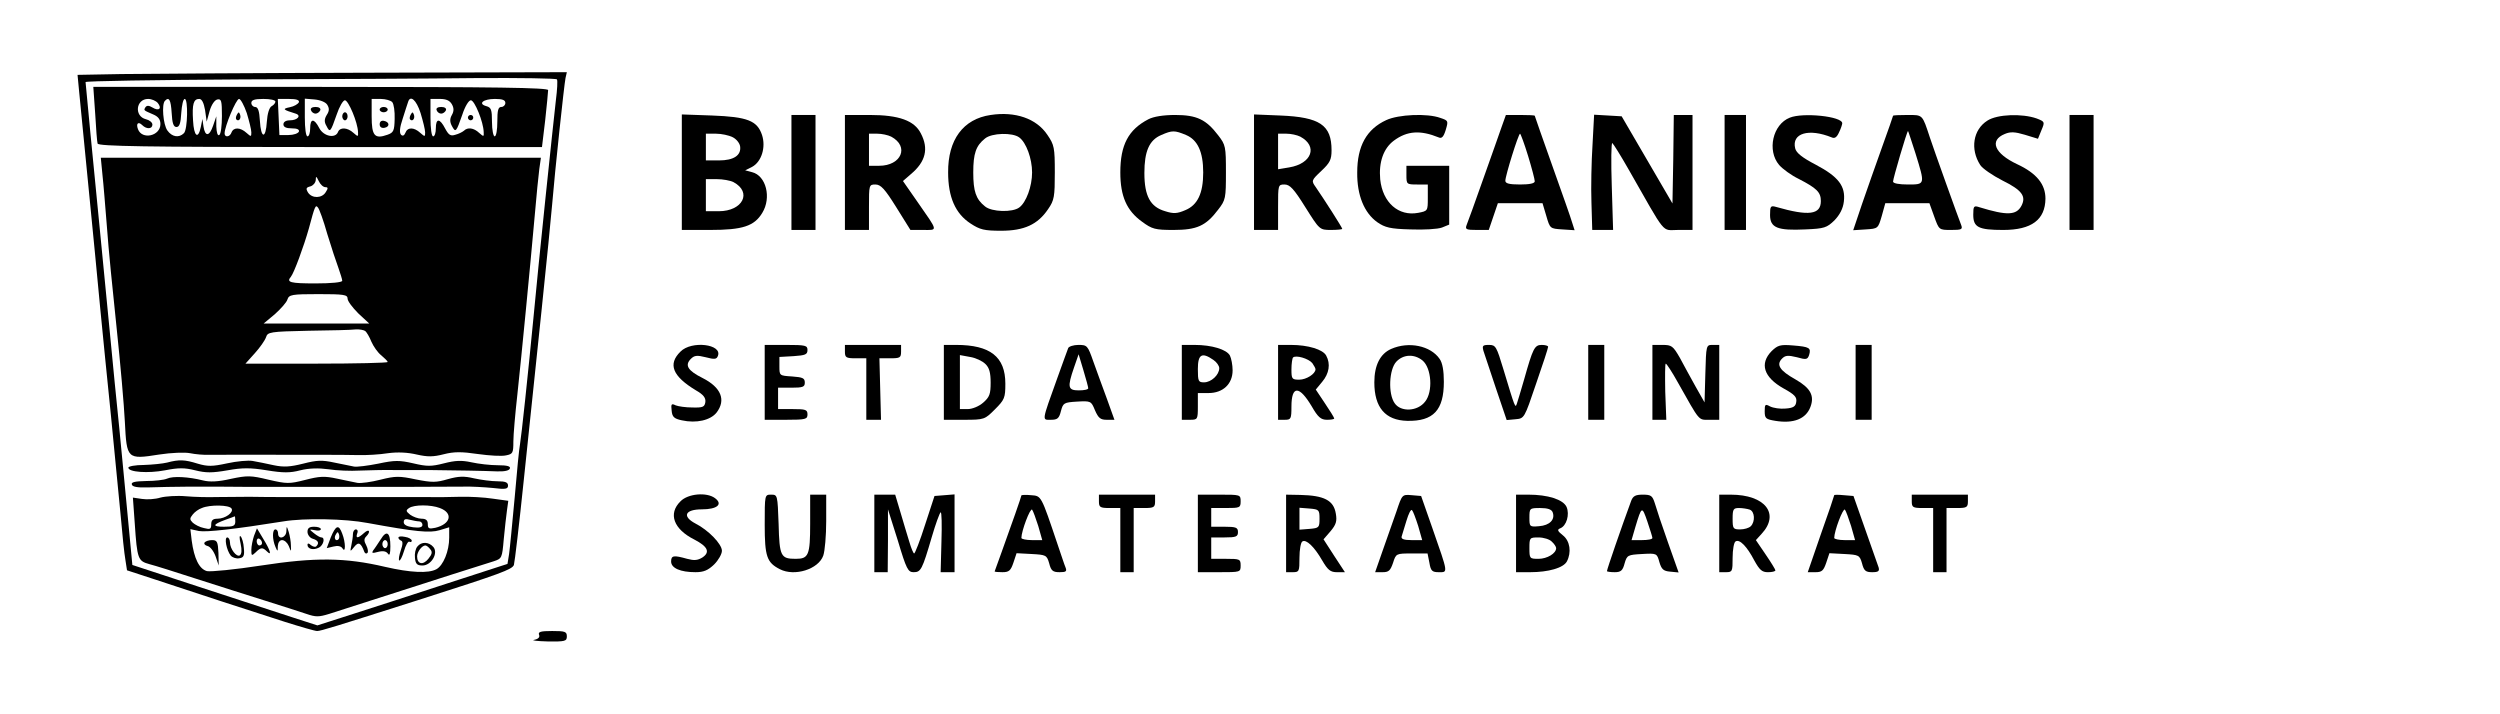 <?xml version="1.0" standalone="no"?>
<!DOCTYPE svg PUBLIC "-//W3C//DTD SVG 20010904//EN"
 "http://www.w3.org/TR/2001/REC-SVG-20010904/DTD/svg10.dtd">
<svg version="1.0" xmlns="http://www.w3.org/2000/svg"
 width="935pt" height="267pt" viewBox="0 0 935 267"
 preserveAspectRatio="xMidYMid meet">

<g transform="translate(0,267) scale(0.1,-0.1)"
fill="#000000" stroke="none">
<path d="M453 2393 l-163 -3 6 -63 c3 -34 19 -195 35 -357 16 -162 36 -367 44
-455 9 -88 26 -268 40 -400 13 -132 29 -298 36 -370 6 -71 14 -147 18 -169 l6
-39 110 -36 c61 -20 169 -56 240 -79 72 -23 179 -58 238 -77 60 -19 115 -35
123 -35 14 0 68 17 379 116 310 99 350 114 357 131 3 10 20 153 37 318 17 165
47 449 66 630 19 182 37 362 40 400 10 122 45 449 50 473 l5 22 -752 -2 c-414
-1 -826 -4 -915 -5z m1630 -20 c3 -5 1 -39 -4 -78 -10 -87 -66 -619 -84 -815
-21 -218 -45 -442 -50 -470 -3 -14 -12 -104 -20 -200 -9 -96 -18 -192 -21
-212 l-6 -37 -222 -72 c-121 -40 -281 -91 -355 -115 l-134 -43 -96 31 c-53 17
-208 68 -346 113 l-250 82 -17 179 c-9 98 -24 249 -32 334 -9 85 -25 250 -36
365 -11 116 -27 278 -35 360 -24 244 -55 561 -55 568 0 4 262 8 583 10 320 1
716 3 879 5 163 1 299 -1 301 -5z"/>
<path d="M356 2245 c3 -55 7 -106 9 -112 4 -10 179 -13 833 -13 l829 0 12 100
c6 56 11 106 11 113 0 9 -190 12 -850 12 l-851 0 7 -100z m234 40 c17 -21 4
-32 -20 -17 -13 8 -21 8 -26 1 -7 -12 -8 -11 29 -27 19 -8 27 -19 27 -36 0
-45 -69 -60 -84 -19 -8 21 1 30 16 15 16 -16 38 -15 38 2 0 8 -11 17 -24 20
-45 11 -38 76 8 76 13 0 29 -7 36 -15z m52 -37 c2 -39 7 -53 18 -53 11 0 16
14 18 53 2 28 7 52 13 52 13 0 11 -114 -3 -128 -19 -19 -45 -14 -62 10 -16 22
-22 99 -9 111 15 16 22 4 25 -45z m125 10 l6 -43 11 40 c7 24 19 41 29 43 15
3 17 -5 17 -62 0 -36 -4 -68 -10 -71 -6 -4 -10 9 -11 32 l0 38 -12 -35 c-14
-41 -30 -42 -36 -3 l-4 28 -6 -30 c-10 -48 -26 -35 -29 24 -4 62 2 81 23 81
10 0 17 -14 22 -42z m156 -11 c9 -30 17 -62 17 -72 0 -17 -1 -17 -18 -2 -23
21 -48 22 -56 2 -6 -18 -26 -20 -26 -4 0 26 43 129 54 129 6 0 19 -24 29 -53z
m107 43 c0 -5 -6 -13 -14 -17 -9 -5 -16 -28 -18 -58 -4 -66 -22 -64 -26 3 -2
37 -7 52 -18 52 -7 0 -14 7 -14 15 0 11 12 15 45 15 25 0 45 -4 45 -10z m88
-2 c-3 -7 -18 -16 -34 -19 -29 -6 -27 -9 22 -24 22 -7 7 -25 -22 -25 -15 0
-24 -6 -24 -15 0 -10 10 -15 31 -15 20 0 29 -4 27 -12 -3 -7 -20 -13 -39 -13
l-34 0 -3 68 -3 67 41 0 c29 0 40 -4 38 -12z m106 -10 c8 -13 8 -23 -2 -38 -9
-15 -10 -26 -1 -41 13 -26 15 -24 38 42 10 30 24 54 31 54 13 0 48 -83 49
-119 1 -18 0 -18 -17 -3 -23 21 -51 22 -58 3 -10 -25 -54 -16 -70 15 -19 37
-34 37 -34 -1 0 -16 -4 -30 -10 -30 -6 0 -10 30 -10 71 l0 70 36 -3 c22 -2 42
-10 48 -20z m243 10 c6 -7 10 -35 9 -63 -1 -44 -4 -51 -27 -59 -48 -17 -59 -4
-59 69 l0 65 34 0 c18 0 38 -6 43 -12z m106 -41 c9 -30 17 -62 17 -72 0 -17
-1 -17 -18 -2 -24 22 -48 22 -56 0 -4 -10 -10 -13 -16 -7 -7 7 -5 28 6 60 9
27 17 55 20 62 8 28 31 9 47 -41z m117 33 c8 -14 8 -26 0 -40 -8 -14 -8 -26 0
-41 14 -26 16 -24 39 42 10 31 24 54 32 54 14 0 47 -81 48 -119 1 -18 0 -18
-17 -3 -20 19 -43 22 -57 8 -6 -5 -20 -12 -32 -15 -18 -6 -25 -1 -38 23 -20
39 -35 40 -35 1 0 -16 -4 -30 -10 -30 -6 0 -10 30 -10 70 l0 70 35 0 c24 0 37
-6 45 -20z m200 5 c0 -8 -7 -15 -15 -15 -12 0 -15 -13 -15 -55 0 -30 -4 -55
-10 -55 -5 0 -10 24 -10 54 0 46 -3 54 -21 59 -33 9 -12 27 32 27 28 0 39 -4
39 -15z"/>
<path d="M886 2241 c-4 -7 -5 -15 -2 -18 9 -9 19 4 14 18 -4 11 -6 11 -12 0z"/>
<path d="M1163 2258 c2 -7 10 -13 17 -13 7 0 15 6 18 13 2 7 -5 12 -18 12 -13
0 -20 -5 -17 -12z"/>
<path d="M1280 2235 c0 -8 5 -15 10 -15 6 0 10 7 10 15 0 8 -4 15 -10 15 -5 0
-10 -7 -10 -15z"/>
<path d="M1420 2260 c0 -5 7 -10 15 -10 8 0 15 5 15 10 0 6 -7 10 -15 10 -8 0
-15 -4 -15 -10z"/>
<path d="M1420 2205 c0 -10 7 -15 18 -13 21 4 19 22 -2 26 -10 2 -16 -3 -16
-13z"/>
<path d="M1536 2241 c-4 -7 -5 -15 -2 -18 9 -9 19 4 14 18 -4 11 -6 11 -12 0z"/>
<path d="M1633 2258 c2 -7 10 -13 17 -13 7 0 15 6 18 13 2 7 -5 12 -18 12 -13
0 -20 -5 -17 -12z"/>
<path d="M1750 2230 c0 -5 5 -10 10 -10 6 0 10 5 10 10 0 6 -4 10 -10 10 -5 0
-10 -4 -10 -10z"/>
<path d="M383 2018 c4 -35 11 -124 17 -198 5 -74 22 -243 36 -375 14 -132 28
-291 31 -353 7 -139 8 -141 128 -122 45 7 97 9 116 5 19 -4 52 -7 74 -6 47 0
196 1 278 0 31 0 93 0 137 0 44 0 106 0 138 -1 31 -1 82 2 113 7 37 5 74 3
108 -5 40 -9 61 -9 100 1 39 10 67 10 128 1 43 -6 90 -9 106 -5 25 5 27 9 27
52 0 25 7 105 15 176 16 149 48 479 65 670 6 72 14 149 17 173 l6 42 -823 0
-823 0 6 -62z m834 -48 c10 0 11 -4 1 -19 -14 -23 -51 -24 -66 -1 -9 15 -7 19
9 23 10 3 19 13 20 24 0 15 2 15 11 -4 6 -13 17 -23 25 -23z m7 -175 c15 -49
34 -107 42 -128 7 -20 14 -42 14 -47 0 -6 -41 -10 -100 -10 -95 0 -110 4 -92
25 12 15 48 113 67 180 23 86 25 90 34 79 5 -5 21 -49 35 -99z m76 -242 c0 -9
18 -33 40 -55 l41 -38 -197 0 -198 0 42 35 c22 20 44 44 47 55 6 18 16 20 116
20 95 0 109 -2 109 -17z m66 -121 c5 -4 16 -22 23 -40 8 -18 24 -41 37 -51 13
-11 24 -22 24 -25 0 -3 -120 -6 -266 -6 l-266 0 35 39 c19 21 38 48 42 60 6
19 14 21 158 24 84 1 163 3 177 5 14 1 30 -2 36 -6z"/>
<path d="M625 940 c-16 -4 -56 -8 -87 -9 -32 0 -58 -5 -58 -10 0 -17 74 -22
137 -10 51 10 73 10 113 0 40 -10 63 -10 121 0 56 10 85 10 147 0 61 -10 87
-10 125 0 32 8 68 9 105 4 31 -5 84 -7 117 -5 33 1 92 3 130 2 39 0 97 0 130
0 101 -1 208 -3 254 -5 28 -1 46 3 48 11 3 8 -10 12 -45 12 -28 0 -72 5 -99
11 -37 8 -60 7 -103 -4 -47 -12 -63 -12 -114 0 -52 12 -70 12 -131 -1 -40 -8
-81 -13 -91 -11 -10 2 -44 9 -74 15 -46 10 -65 9 -116 -4 -48 -12 -72 -14
-110 -6 -27 6 -62 13 -79 16 -16 3 -60 -1 -96 -9 -55 -12 -73 -12 -110 -1 -48
15 -69 16 -114 4z"/>
<path d="M625 880 c-11 -5 -46 -9 -78 -9 -42 -1 -57 -4 -54 -13 2 -9 22 -12
58 -11 101 3 180 4 389 2 41 0 104 0 140 0 36 0 97 0 135 0 39 0 98 0 133 0
34 0 98 0 142 0 86 0 159 1 243 1 28 1 78 -2 110 -5 48 -6 57 -4 57 9 0 12
-10 16 -39 16 -22 0 -61 5 -88 11 -38 9 -58 8 -98 -3 -44 -13 -59 -13 -120 -1
-61 13 -76 13 -132 -1 -35 -9 -73 -14 -86 -12 -12 2 -47 10 -77 16 -46 10 -65
9 -119 -5 -59 -15 -68 -15 -137 1 -66 16 -79 16 -141 3 -47 -11 -79 -12 -103
-6 -55 14 -113 17 -135 7z"/>
<path d="M600 809 c-19 -6 -50 -8 -69 -5 l-34 5 7 -97 c9 -134 12 -140 55
-152 20 -5 99 -30 176 -55 77 -25 192 -61 255 -81 63 -20 133 -42 156 -50 35
-12 46 -12 85 0 442 142 589 189 616 197 30 10 31 12 37 82 4 40 9 88 12 108
l5 36 -58 8 c-32 5 -87 8 -123 7 -36 -1 -90 -2 -120 -1 -74 0 -148 0 -250 0
-47 0 -111 0 -142 0 -32 0 -92 0 -133 0 -41 0 -105 0 -142 1 -38 0 -93 -1
-123 -1 -30 -1 -82 0 -115 3 -33 3 -76 0 -95 -5z m266 -41 c9 -14 -23 -38 -53
-38 -17 0 -23 -6 -23 -21 0 -18 -4 -20 -27 -14 -16 3 -34 13 -42 20 -12 12
-12 16 0 31 7 9 22 20 34 24 30 13 103 12 111 -2z m779 2 c51 -19 41 -60 -17
-74 -24 -5 -28 -3 -28 14 0 14 -7 20 -23 20 -13 0 -32 7 -43 15 -16 13 -17 16
-4 25 19 13 81 13 115 0z m-765 -50 c0 -17 -7 -20 -42 -20 -45 0 -44 8 5 26
18 6 33 12 35 13 1 0 2 -8 2 -19z m495 -6 c180 -33 232 -38 269 -27 l36 11 0
-39 c0 -50 -22 -104 -48 -118 -30 -16 -97 -13 -192 9 -149 35 -261 36 -463 5
-97 -15 -189 -24 -203 -21 -29 8 -48 47 -57 114 l-5 43 32 -7 c28 -5 135 7
316 36 78 13 232 10 315 -6z m193 6 c6 0 12 -6 12 -13 0 -9 -11 -12 -35 -9
-23 3 -35 9 -35 19 0 11 6 14 23 9 12 -3 28 -6 35 -6z"/>
<path d="M1071 683 c-1 -25 -31 -33 -31 -8 0 8 -4 15 -10 15 -12 0 -12 -37 0
-65 8 -19 9 -19 9 3 1 13 7 22 16 22 9 0 20 -10 25 -22 9 -23 9 -23 8 2 0 14
-4 36 -8 50 -8 24 -8 24 -9 3z"/>
<path d="M1150 681 c0 -11 9 -23 20 -26 20 -6 25 -16 13 -28 -3 -4 -12 -2 -20
4 -8 8 -13 8 -13 1 0 -15 22 -21 43 -10 17 9 24 38 9 38 -5 0 -17 7 -28 16
-19 15 -18 15 4 11 12 -3 22 -1 22 4 0 5 -11 9 -25 9 -18 0 -25 -5 -25 -19z"/>
<path d="M1237 660 l-15 -40 25 6 c16 4 28 2 34 -7 12 -20 12 22 -1 55 -13 36
-24 32 -43 -14z m29 -7 c-10 -10 -19 5 -10 18 6 11 8 11 12 0 2 -7 1 -15 -2
-18z"/>
<path d="M950 666 c-5 -15 -10 -39 -10 -52 0 -23 1 -24 16 -10 19 19 26 20 42
4 20 -20 13 4 -13 46 l-24 40 -11 -28z m30 -27 c0 -5 -4 -9 -10 -9 -5 0 -10 7
-10 16 0 8 5 12 10 9 6 -3 10 -10 10 -16z"/>
<path d="M1320 673 c0 -10 -3 -29 -6 -43 -5 -24 -5 -25 11 -5 16 20 25 15 38
-20 3 -5 7 -7 11 -3 4 3 2 16 -4 28 -9 16 -9 25 -1 33 19 19 12 31 -7 14 -23
-21 -33 -22 -26 -2 4 8 1 15 -5 15 -6 0 -11 -8 -11 -17z"/>
<path d="M1424 653 c-10 -15 -22 -34 -28 -41 -7 -11 -4 -12 18 -6 19 5 31 2
37 -7 6 -9 9 0 9 28 0 52 -14 62 -36 26z m26 -18 c0 -8 -4 -15 -10 -15 -5 0
-10 7 -10 15 0 8 5 15 10 15 6 0 10 -7 10 -15z"/>
<path d="M900 636 c5 -23 4 -38 -3 -43 -12 -8 -37 24 -37 49 0 10 -5 18 -10
18 -12 0 -3 -48 13 -68 6 -7 20 -12 31 -10 17 2 21 9 18 38 -1 19 -7 39 -12
44 -5 5 -5 -7 0 -28z"/>
<path d="M1490 659 c0 -4 5 -9 10 -11 7 -2 7 -14 -1 -36 -6 -18 -9 -35 -6 -38
3 -3 11 12 18 35 6 22 16 38 20 35 5 -3 9 -1 9 4 0 5 -11 12 -25 14 -14 3 -25
2 -25 -3z"/>
<path d="M765 641 c-3 -5 2 -11 11 -13 10 -2 23 -19 30 -38 l12 -35 -1 47 c-2
42 -5 48 -24 48 -12 0 -24 -4 -28 -9z"/>
<path d="M1561 626 c-7 -8 -11 -27 -9 -43 2 -22 8 -28 28 -28 33 0 60 46 41
69 -17 20 -45 21 -60 2z m48 -10 c9 -10 7 -19 -7 -36 -20 -25 -42 -20 -42 9 0
17 18 41 31 41 4 0 12 -6 18 -14z"/>
<path d="M3705 2240 c-103 -15 -160 -93 -159 -215 0 -92 27 -154 84 -191 35
-23 51 -27 114 -27 86 0 137 23 176 81 23 33 25 47 25 137 0 93 -2 103 -28
141 -41 61 -120 88 -212 74z m107 -84 c26 -19 48 -79 48 -131 0 -52 -22 -112
-48 -131 -25 -19 -103 -17 -128 4 -34 27 -44 56 -44 127 0 71 10 100 44 127
25 21 103 23 128 4z"/>
<path d="M2550 2026 l0 -216 106 0 c121 0 165 14 195 64 35 57 14 139 -38 152
l-26 7 26 13 c35 19 52 73 37 119 -18 54 -55 68 -187 73 l-113 4 0 -216z m190
131 c14 -7 26 -22 28 -34 5 -34 -24 -53 -79 -53 l-49 0 0 50 0 50 38 0 c20 0
48 -6 62 -13z m3 -168 c71 -38 35 -109 -55 -109 l-48 0 0 60 0 60 41 0 c22 0
50 -5 62 -11z"/>
<path d="M2960 2025 l0 -215 45 0 45 0 0 215 0 215 -45 0 -45 0 0 -215z"/>
<path d="M3160 2025 l0 -215 45 0 45 0 0 85 c0 83 0 85 24 85 20 0 35 -16 78
-85 l53 -85 48 0 c55 0 57 -8 -21 104 l-55 79 30 26 c55 46 67 95 37 152 -24
48 -82 69 -191 69 l-93 0 0 -215z m173 134 c69 -37 38 -109 -45 -109 l-38 0 0
60 0 60 31 0 c17 0 40 -5 52 -11z"/>
<path d="M4295 2224 c-75 -39 -105 -96 -105 -199 0 -89 24 -143 81 -184 38
-28 49 -31 118 -31 87 0 121 15 167 76 28 36 29 43 29 139 0 96 -1 103 -29
139 -45 59 -80 76 -161 76 -44 0 -81 -6 -100 -16z m141 -59 c43 -18 64 -63 64
-140 0 -78 -21 -122 -67 -141 -30 -13 -44 -14 -75 -4 -56 16 -78 57 -78 143 0
81 18 123 63 142 41 18 50 18 93 0z"/>
<path d="M4690 2026 l0 -216 45 0 45 0 0 85 c0 83 0 85 24 85 20 0 35 -16 78
-85 53 -84 53 -85 96 -85 23 0 42 2 42 4 0 5 -68 111 -99 156 -17 24 -17 25
21 61 32 30 38 42 38 77 0 94 -43 124 -192 130 l-98 4 0 -216z m173 133 c67
-36 43 -101 -41 -115 l-42 -7 0 67 0 66 31 0 c17 0 40 -5 52 -11z"/>
<path d="M5185 2221 c-74 -34 -109 -97 -109 -196 -1 -85 26 -151 75 -186 29
-20 48 -25 124 -27 50 -2 102 1 118 7 l27 11 0 110 0 110 -80 0 -80 0 0 -35
c0 -34 1 -35 40 -35 l40 0 0 -50 c0 -49 0 -49 -36 -56 -74 -14 -133 39 -142
125 -6 64 12 116 51 145 50 37 99 40 168 12 11 -5 18 2 26 28 10 34 10 35 -20
45 -49 18 -157 13 -202 -8z"/>
<path d="M5617 2198 c-8 -24 -40 -113 -70 -198 -30 -85 -58 -163 -62 -172 -6
-16 -1 -18 38 -18 l45 0 17 50 17 50 84 0 83 0 14 -47 c14 -48 14 -48 60 -51
l46 -3 -9 28 c-4 15 -38 111 -74 212 -36 102 -66 186 -66 188 0 2 -24 3 -54 3
l-54 0 -15 -42z m98 -111 c14 -46 25 -88 25 -95 0 -8 -19 -12 -55 -12 -41 0
-55 4 -55 14 0 19 49 176 55 176 2 0 16 -37 30 -83z"/>
<path d="M5956 2128 c-4 -62 -6 -159 -4 -215 l3 -103 39 0 39 0 -5 165 c-3 90
-2 162 2 160 4 -3 31 -46 60 -97 145 -254 123 -228 186 -228 l54 0 0 215 0
215 -35 0 -35 0 -2 -166 -3 -165 -95 163 -95 163 -51 3 -52 3 -6 -113z"/>
<path d="M6450 2025 l0 -215 40 0 40 0 0 215 0 215 -40 0 -40 0 0 -215z"/>
<path d="M6694 2230 c-64 -25 -86 -123 -40 -177 13 -15 46 -39 73 -52 68 -35
83 -50 83 -83 0 -51 -45 -57 -167 -22 -21 6 -23 3 -23 -30 0 -48 28 -59 132
-54 71 3 80 6 109 34 20 21 32 44 35 70 7 58 -20 93 -105 138 -50 26 -73 44
-77 61 -14 57 51 76 137 41 11 -5 19 1 27 19 7 14 12 30 12 34 0 26 -147 41
-196 21z"/>
<path d="M7080 2237 c0 -1 -18 -54 -41 -117 -23 -63 -56 -159 -75 -213 l-33
-98 47 3 c46 3 46 3 60 51 l13 47 83 0 82 0 18 -50 c18 -50 18 -50 63 -50 39
0 44 2 38 18 -9 22 -104 287 -117 327 -29 88 -26 85 -84 85 -30 0 -54 -1 -54
-3z m84 -141 c36 -117 37 -116 -29 -116 -32 0 -55 4 -55 11 0 11 52 189 56
189 1 0 13 -38 28 -84z"/>
<path d="M7433 2219 c-54 -34 -65 -107 -27 -166 8 -13 46 -39 83 -58 73 -36
90 -59 71 -95 -19 -35 -53 -37 -157 -5 -21 7 -23 4 -23 -28 0 -47 19 -57 112
-57 106 0 157 38 158 117 0 54 -33 95 -106 129 -85 40 -105 89 -46 113 21 9
38 8 75 -3 l49 -15 13 32 c13 31 13 32 -18 44 -54 19 -147 16 -184 -8z"/>
<path d="M7740 2025 l0 -215 45 0 45 0 0 215 0 215 -45 0 -45 0 0 -215z"/>
<path d="M2545 1355 c-48 -47 -30 -92 58 -145 28 -16 37 -28 35 -44 -3 -18 -9
-21 -48 -20 -25 0 -53 4 -63 8 -16 8 -18 5 -15 -20 2 -23 9 -30 38 -36 54 -12
107 0 130 29 36 47 17 94 -52 129 -56 28 -68 48 -44 72 13 13 23 14 55 6 34
-9 41 -8 46 5 17 44 -99 58 -140 16z"/>
<path d="M2860 1240 l0 -140 80 0 c73 0 80 2 80 20 0 18 -7 20 -55 20 l-55 0
0 40 0 40 50 0 c43 0 50 3 50 19 0 17 -8 20 -47 23 -48 3 -48 3 -48 38 l0 35
53 3 c44 3 52 6 52 23 0 17 -7 19 -80 19 l-80 0 0 -140z"/>
<path d="M3160 1355 c0 -22 4 -25 40 -25 l40 0 0 -115 0 -115 28 0 27 0 -3
115 -3 115 40 0 c37 0 41 2 41 25 l0 25 -105 0 -105 0 0 -25z"/>
<path d="M3530 1240 l0 -140 76 0 c75 0 77 1 115 39 36 36 39 43 39 96 0 101
-57 145 -184 145 l-46 0 0 -140z m155 69 c15 -14 20 -33 20 -70 0 -43 -4 -54
-28 -75 -16 -14 -41 -24 -58 -24 l-29 0 0 101 0 101 38 -7 c20 -3 46 -15 57
-26z"/>
<path d="M3995 1368 c-3 -7 -21 -58 -41 -113 -59 -164 -57 -155 -24 -155 25 0
31 5 38 33 8 30 11 32 60 35 52 3 53 2 67 -32 13 -30 21 -36 44 -36 l29 0 -28
78 c-16 42 -38 105 -51 140 -21 60 -23 62 -56 62 -18 0 -36 -6 -38 -12z m75
-150 c0 -5 -16 -8 -35 -8 -41 0 -44 11 -18 86 l17 49 18 -60 c10 -33 18 -63
18 -67z"/>
<path d="M4420 1240 l0 -140 30 0 c29 0 30 1 30 50 l0 50 40 0 c54 0 90 34 90
85 0 20 -5 45 -10 55 -12 23 -68 40 -132 40 l-48 0 0 -140z m118 84 c12 -8 22
-22 22 -31 0 -25 -30 -53 -57 -53 -21 0 -23 4 -23 50 0 55 15 64 58 34z"/>
<path d="M4780 1240 l0 -140 25 0 c23 0 25 3 25 49 0 80 29 80 76 1 23 -40 34
-50 57 -50 15 0 27 2 27 5 0 3 -16 29 -35 57 l-34 51 24 29 c26 31 32 67 15
98 -12 23 -68 40 -132 40 l-48 0 0 -140z m128 72 c6 -9 12 -19 12 -23 0 -17
-34 -39 -61 -39 -27 0 -29 3 -29 38 0 21 3 42 6 45 11 10 58 -4 72 -21z"/>
<path d="M5203 1365 c-41 -18 -63 -61 -63 -125 0 -94 41 -142 123 -144 98 -2
137 40 137 146 0 41 -5 71 -16 86 -34 49 -115 66 -181 37z m117 -43 c34 -28
40 -117 10 -154 -28 -37 -91 -40 -114 -6 -25 35 -21 126 6 155 26 28 67 30 98
5z"/>
<path d="M5548 1358 c4 -13 25 -76 47 -141 l40 -118 33 3 c33 3 33 3 77 133
25 72 45 133 45 138 0 4 -11 7 -24 7 -27 0 -33 -13 -66 -130 -12 -41 -24 -82
-27 -90 -6 -17 -6 -18 -50 128 -26 86 -29 92 -54 92 -24 0 -26 -3 -21 -22z"/>
<path d="M5940 1240 l0 -140 30 0 30 0 0 140 0 140 -30 0 -30 0 0 -140z"/>
<path d="M6180 1240 l0 -140 26 0 26 0 -4 105 c-1 58 -1 105 2 105 3 0 24 -32
45 -70 84 -149 76 -140 118 -140 l37 0 0 140 0 140 -25 0 c-24 0 -24 -1 -27
-107 l-3 -108 -34 60 c-18 33 -45 81 -59 108 -25 43 -30 47 -64 47 l-38 0 0
-140z"/>
<path d="M6626 1357 c-46 -47 -30 -98 45 -140 40 -22 50 -32 47 -50 -2 -17
-11 -23 -40 -25 -20 -2 -46 2 -58 8 -18 10 -20 8 -20 -18 0 -27 4 -30 40 -36
68 -11 114 7 131 52 16 42 0 71 -56 103 -59 33 -73 55 -50 78 12 12 22 13 55
5 35 -10 40 -9 46 8 8 27 2 31 -60 36 -48 4 -57 1 -80 -21z"/>
<path d="M6940 1240 l0 -140 30 0 30 0 0 140 0 140 -30 0 -30 0 0 -140z"/>
<path d="M2545 795 c-47 -46 -26 -104 52 -143 50 -26 60 -47 30 -67 -18 -11
-31 -12 -57 -5 -50 14 -60 13 -60 -10 0 -25 35 -40 91 -40 31 0 47 7 70 29 16
16 29 39 29 51 0 25 -50 77 -99 102 -51 27 -39 53 24 53 57 0 80 19 49 42 -31
23 -101 17 -129 -12z"/>
<path d="M2860 708 c0 -120 8 -142 57 -167 55 -28 144 0 162 51 6 17 11 75 11
129 l0 99 -30 0 -30 0 0 -108 c0 -119 -6 -132 -54 -132 -56 0 -61 9 -64 130
-4 109 -4 110 -28 110 -24 0 -24 0 -24 -112z"/>
<path d="M3270 675 l0 -145 25 0 25 0 1 118 0 117 37 -117 c32 -107 38 -118
59 -118 27 0 32 9 68 132 14 48 29 89 33 92 4 2 5 -47 3 -110 l-3 -114 26 0
26 0 0 146 0 145 -37 -3 -38 -3 -35 -107 c-19 -60 -38 -108 -41 -108 -3 0 -11
19 -18 43 -7 23 -22 72 -33 110 l-20 67 -39 0 -39 0 0 -145z"/>
<path d="M3820 817 c0 -4 -37 -110 -74 -212 -14 -38 -26 -71 -26 -72 0 -2 13
-3 29 -3 25 0 31 6 41 35 l12 36 56 -3 c54 -3 57 -4 66 -35 7 -28 14 -33 39
-33 24 0 28 3 22 18 -4 9 -17 49 -30 87 -62 184 -60 180 -99 183 -20 2 -36 1
-36 -1z m63 -114 l15 -53 -39 0 c-21 0 -39 4 -39 8 0 26 33 113 40 106 4 -5
14 -33 23 -61z"/>
<path d="M4110 795 c0 -22 4 -25 40 -25 l40 0 0 -120 0 -120 25 0 25 0 0 120
0 120 40 0 c36 0 40 3 40 25 l0 25 -105 0 -105 0 0 -25z"/>
<path d="M4480 675 l0 -145 80 0 c79 0 80 0 80 25 0 24 -3 25 -55 25 l-55 0 0
40 0 40 50 0 c43 0 50 3 50 20 0 17 -7 20 -50 20 l-50 0 0 35 0 35 55 0 c52 0
55 1 55 25 0 25 -1 25 -80 25 l-80 0 0 -145z"/>
<path d="M4810 675 l0 -145 25 0 c24 0 25 3 25 54 0 30 5 58 11 61 14 9 44
-19 74 -71 21 -36 31 -44 55 -44 l30 0 -40 61 -40 62 26 30 c21 25 25 38 20
66 -8 50 -44 68 -133 70 l-53 1 0 -145z m125 55 c0 -33 -2 -35 -37 -38 l-38
-3 0 41 0 41 38 -3 c35 -3 37 -5 37 -38z"/>
<path d="M5223 758 c-12 -35 -35 -100 -51 -145 l-29 -83 28 0 c23 0 29 6 39
35 11 35 12 35 70 35 l59 0 7 -35 c5 -30 10 -35 35 -35 35 0 36 -7 -24 165
l-42 120 -35 3 c-36 3 -36 3 -57 -60z m81 -55 l15 -53 -40 0 c-28 0 -39 4 -37
13 2 6 10 33 18 59 8 27 17 45 21 40 4 -4 14 -31 23 -59z"/>
<path d="M5670 675 l0 -145 53 0 c68 0 124 16 137 40 18 34 12 77 -15 98 -20
16 -22 21 -10 26 24 9 36 52 24 80 -13 28 -70 46 -143 46 l-46 0 0 -145z m137
79 c10 -27 -11 -49 -51 -52 -35 -3 -36 -2 -36 32 0 35 1 36 40 36 28 0 43 -5
47 -16z m-3 -110 c9 -8 16 -19 16 -24 0 -20 -34 -40 -66 -40 -33 0 -34 1 -34
40 0 39 1 40 34 40 19 0 42 -7 50 -16z"/>
<path d="M6101 798 c-36 -98 -91 -257 -91 -264 0 -2 13 -4 29 -4 23 0 30 6 37
33 9 31 12 32 65 35 55 3 56 3 65 -30 8 -27 15 -34 41 -36 l31 -3 -40 113
c-22 62 -44 128 -49 146 -9 28 -14 32 -45 32 -27 0 -36 -5 -43 -22z m79 -140
c0 -5 -18 -8 -39 -8 l-39 0 14 48 c24 80 25 80 45 22 10 -30 19 -58 19 -62z"/>
<path d="M6430 675 l0 -145 25 0 c24 0 25 3 25 54 0 30 5 58 11 61 15 10 43
-19 70 -71 20 -36 29 -44 51 -44 16 0 28 3 28 7 0 3 -17 31 -37 60 l-36 53 21
23 c70 75 14 147 -115 147 l-43 0 0 -145z m114 89 c19 -7 21 -45 4 -62 -7 -7
-25 -12 -40 -12 -26 0 -28 3 -28 40 0 36 3 40 24 40 13 0 31 -3 40 -6z"/>
<path d="M6860 818 c0 -2 -22 -68 -50 -146 l-49 -142 29 0 c24 0 30 6 40 35
l12 36 56 -3 c54 -3 57 -4 66 -35 7 -28 14 -33 38 -33 23 0 28 4 24 18 -3 9
-26 73 -50 142 l-44 125 -36 3 c-20 2 -36 2 -36 0z m63 -115 l15 -53 -39 0
c-21 0 -39 4 -39 8 0 26 33 113 40 106 4 -5 14 -33 23 -61z"/>
<path d="M7150 795 c0 -22 4 -25 40 -25 l40 0 0 -120 0 -120 25 0 25 0 0 120
0 120 40 0 c36 0 40 3 40 25 l0 25 -105 0 -105 0 0 -25z"/>
<path d="M2016 296 c4 -9 -3 -16 -18 -19 -13 -2 10 -5 50 -6 66 -1 72 1 72 19
0 18 -7 20 -55 20 -43 0 -53 -3 -49 -14z"/>
</g>
</svg>
